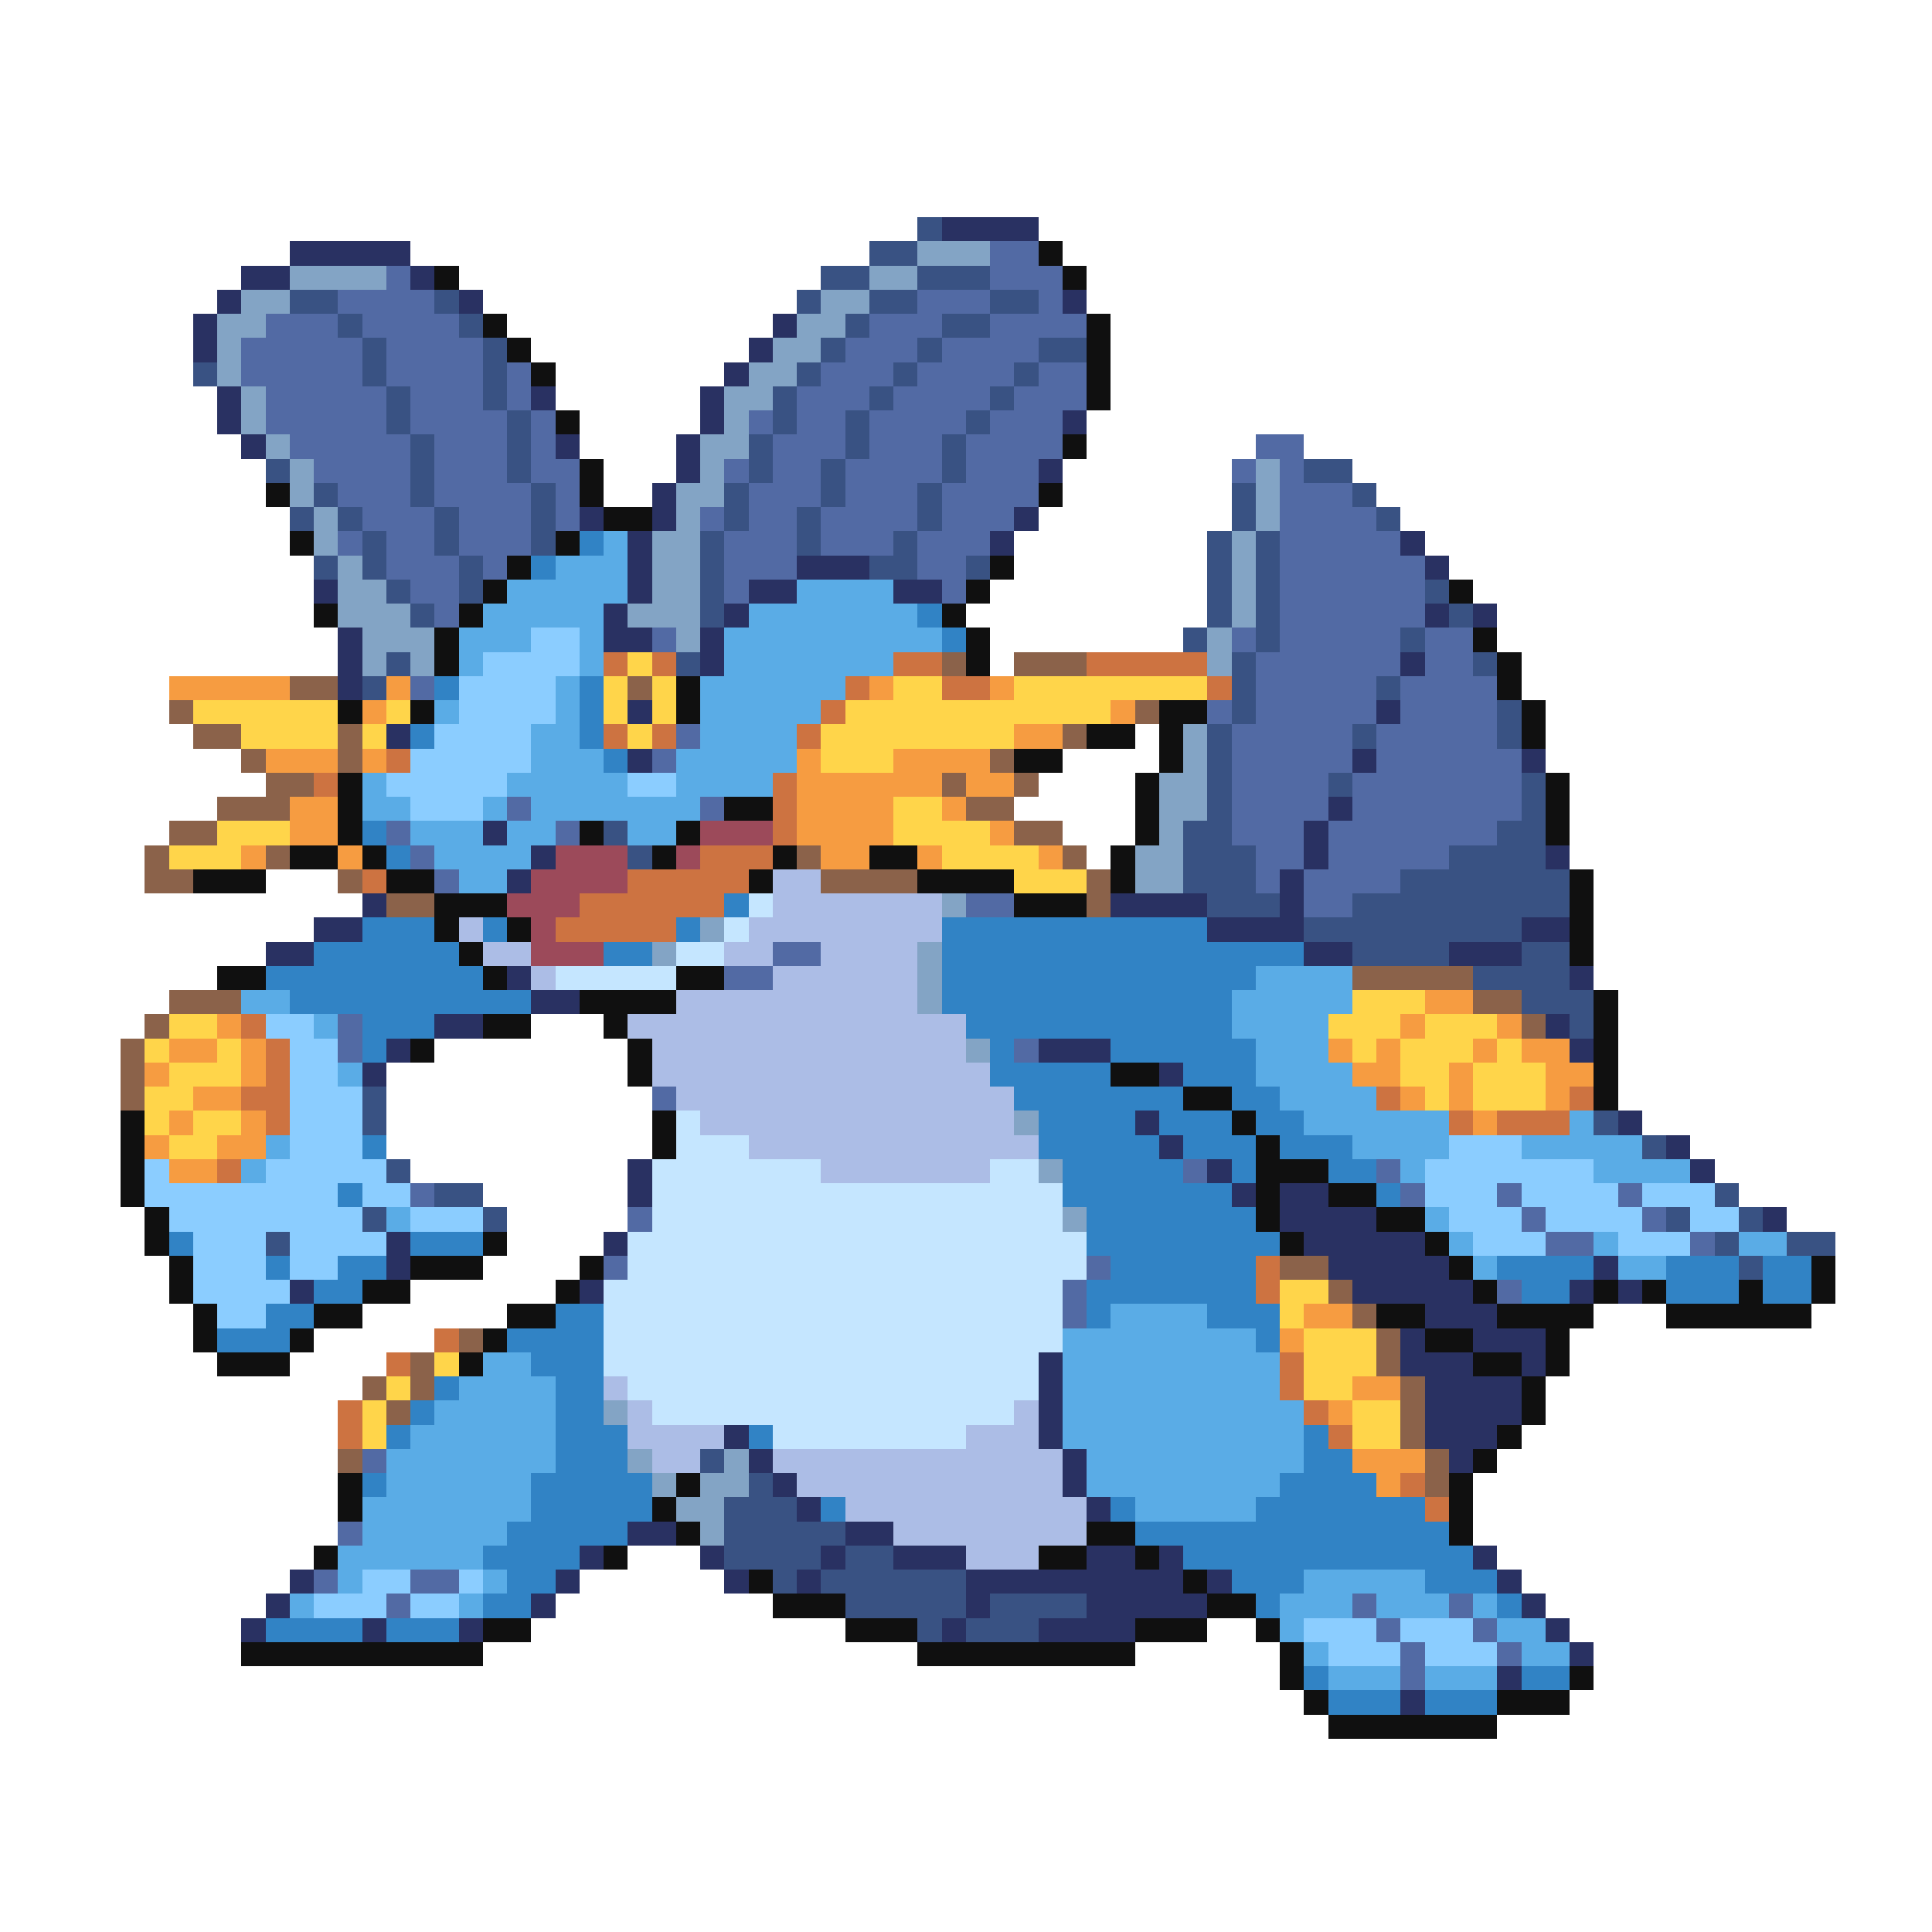 <svg xmlns="http://www.w3.org/2000/svg" viewBox="0 -0.5 80 80" shape-rendering="crispEdges">
<path stroke="#395283" d="M38 9h1M36 10h2M34 11h2M38 11h3M12 12h2M18 12h1M33 12h1M36 12h2M41 12h2M14 13h1M19 13h1M35 13h1M39 13h2M15 14h1M20 14h1M34 14h1M38 14h1M43 14h2M8 15h1M15 15h1M20 15h1M33 15h1M37 15h1M42 15h1M16 16h1M20 16h1M32 16h1M36 16h1M41 16h1M16 17h1M21 17h1M32 17h1M35 17h1M40 17h1M17 18h1M21 18h1M31 18h1M35 18h1M39 18h1M11 19h1M17 19h1M21 19h1M31 19h1M34 19h1M39 19h1M54 19h2M13 20h1M17 20h1M22 20h1M30 20h1M34 20h1M38 20h1M51 20h1M56 20h1M12 21h1M14 21h1M18 21h1M22 21h1M30 21h1M33 21h1M38 21h1M51 21h1M57 21h1M15 22h1M18 22h1M22 22h1M29 22h1M33 22h1M37 22h1M50 22h1M52 22h1M13 23h1M15 23h1M19 23h1M29 23h1M36 23h2M40 23h1M50 23h1M52 23h1M16 24h1M19 24h1M29 24h1M50 24h1M52 24h1M59 24h1M17 25h1M29 25h1M50 25h1M52 25h1M60 25h1M49 26h1M52 26h1M58 26h1M16 27h1M28 27h1M51 27h1M61 27h1M15 28h1M51 28h1M57 28h1M51 29h1M62 29h1M50 30h1M56 30h1M62 30h1M50 31h1M50 32h1M55 32h1M63 32h1M50 33h1M63 33h1M25 34h1M49 34h2M62 34h2M26 35h1M49 35h3M60 35h4M49 36h3M58 36h7M50 37h3M56 37h9M54 38h9M56 39h4M63 39h2M61 40h4M63 41h3M65 42h1M15 45h1M15 46h1M66 46h1M68 47h1M16 48h1M18 49h2M71 49h1M15 50h1M20 50h1M69 50h1M72 50h1M11 51h1M71 51h1M74 51h2M72 52h1M29 60h1M31 61h1M30 62h3M30 63h5M30 64h4M35 64h2M32 65h1M34 65h6M35 66h5M41 66h4M38 67h1M40 67h3" />
<path stroke="#293162" d="M39 9h4M12 10h5M10 11h2M17 11h1M9 12h1M19 12h1M44 12h1M8 13h1M32 13h1M8 14h1M31 14h1M30 15h1M9 16h1M22 16h1M29 16h1M9 17h1M29 17h1M44 17h1M10 18h1M23 18h1M28 18h1M28 19h1M43 19h1M27 20h1M24 21h1M27 21h1M42 21h1M26 22h1M41 22h1M58 22h1M26 23h1M33 23h3M59 23h1M13 24h1M26 24h1M31 24h2M37 24h2M25 25h1M30 25h1M59 25h1M61 25h1M14 26h1M25 26h2M29 26h1M14 27h1M29 27h1M58 27h1M14 28h1M26 29h1M57 29h1M16 30h1M26 31h1M56 31h1M63 31h1M55 33h1M20 34h1M54 34h1M22 35h1M54 35h1M64 35h1M21 36h1M53 36h1M15 37h1M46 37h4M53 37h1M13 38h2M50 38h4M63 38h2M11 39h2M54 39h2M60 39h3M21 40h1M65 40h1M22 41h2M18 42h2M64 42h1M16 43h1M43 43h3M65 43h1M15 44h1M48 44h1M47 46h1M67 46h1M48 47h1M69 47h1M26 48h1M50 48h1M70 48h1M26 49h1M51 49h1M53 49h2M53 50h4M73 50h1M16 51h1M25 51h1M54 51h5M16 52h1M55 52h5M66 52h1M12 53h1M24 53h1M56 53h5M65 53h1M67 53h1M59 54h3M58 55h1M61 55h3M43 56h1M58 56h3M63 56h1M43 57h1M59 57h4M43 58h1M59 58h4M30 59h1M43 59h1M59 59h3M31 60h1M44 60h1M60 60h1M32 61h1M44 61h1M33 62h1M45 62h1M26 63h2M35 63h2M24 64h1M29 64h1M34 64h1M37 64h3M45 64h2M48 64h1M61 64h1M12 65h1M23 65h1M30 65h1M33 65h1M40 65h9M50 65h1M62 65h1M11 66h1M22 66h1M40 66h1M45 66h5M63 66h1M10 67h1M15 67h1M19 67h1M39 67h1M43 67h4M64 67h1M65 68h1M62 69h1M58 70h1" />
<path stroke="#83a4c5" d="M38 10h3M12 11h4M36 11h2M10 12h2M34 12h2M9 13h2M33 13h2M9 14h1M32 14h2M9 15h1M31 15h2M10 16h1M30 16h2M10 17h1M30 17h1M11 18h1M29 18h2M12 19h1M29 19h1M52 19h1M12 20h1M28 20h2M52 20h1M13 21h1M28 21h1M52 21h1M13 22h1M27 22h2M51 22h1M14 23h1M27 23h2M51 23h1M14 24h2M27 24h2M51 24h1M14 25h3M26 25h3M51 25h1M15 26h3M28 26h1M50 26h1M15 27h1M17 27h1M50 27h1M49 30h1M49 31h1M48 32h2M48 33h2M48 34h1M47 35h2M47 36h2M39 37h1M29 38h1M27 39h1M38 39h1M38 40h1M38 41h1M40 43h1M42 46h1M43 48h1M44 50h1M25 58h1M26 60h1M30 60h1M27 61h1M29 61h2M28 62h2M29 63h1" />
<path stroke="#526aa4" d="M41 10h2M16 11h1M41 11h3M14 12h4M38 12h3M43 12h1M11 13h3M15 13h4M36 13h3M41 13h4M10 14h5M16 14h4M35 14h3M39 14h4M10 15h5M16 15h4M21 15h1M34 15h3M38 15h4M43 15h2M11 16h5M17 16h3M21 16h1M33 16h3M37 16h4M42 16h3M11 17h5M17 17h4M22 17h1M31 17h1M33 17h2M36 17h4M41 17h3M12 18h5M18 18h3M22 18h1M32 18h3M36 18h3M40 18h4M52 18h2M13 19h4M18 19h3M22 19h2M30 19h1M32 19h2M35 19h4M40 19h3M51 19h1M53 19h1M14 20h3M18 20h4M23 20h1M31 20h3M35 20h3M39 20h4M53 20h3M15 21h3M19 21h3M23 21h1M29 21h1M31 21h2M34 21h4M39 21h3M53 21h4M14 22h1M16 22h2M19 22h3M30 22h3M34 22h3M38 22h3M53 22h5M16 23h3M20 23h1M30 23h3M38 23h2M53 23h6M17 24h2M30 24h1M39 24h1M53 24h6M18 25h1M53 25h6M27 26h1M51 26h1M53 26h5M59 26h2M52 27h6M59 27h2M17 28h1M52 28h5M58 28h4M50 29h1M52 29h5M58 29h4M28 30h1M51 30h5M57 30h5M27 31h1M51 31h5M57 31h6M51 32h4M56 32h7M21 33h1M29 33h1M51 33h4M56 33h7M16 34h1M23 34h1M51 34h3M55 34h7M17 35h1M52 35h2M55 35h5M18 36h1M52 36h1M54 36h4M40 37h2M54 37h2M32 39h2M30 40h2M14 42h1M14 43h1M42 43h1M27 45h1M49 48h1M57 48h1M17 49h1M58 49h1M62 49h1M67 49h1M26 50h1M63 50h1M68 50h1M64 51h2M70 51h1M25 52h1M45 52h1M44 53h1M62 53h1M44 54h1M15 60h1M14 63h1M13 65h1M17 65h2M16 66h1M56 66h1M60 66h1M57 67h1M61 67h1M58 68h1M62 68h1M58 69h1" />
<path stroke="#101010" d="M43 10h1M18 11h1M44 11h1M20 13h1M45 13h1M21 14h1M45 14h1M22 15h1M45 15h1M45 16h1M23 17h1M44 18h1M24 19h1M11 20h1M24 20h1M43 20h1M25 21h2M12 22h1M23 22h1M21 23h1M41 23h1M20 24h1M40 24h1M60 24h1M13 25h1M19 25h1M39 25h1M18 26h1M40 26h1M61 26h1M18 27h1M40 27h1M62 27h1M28 28h1M62 28h1M14 29h1M17 29h1M28 29h1M48 29h2M63 29h1M45 30h2M48 30h1M63 30h1M42 31h2M48 31h1M14 32h1M47 32h1M64 32h1M14 33h1M30 33h2M47 33h1M64 33h1M14 34h1M24 34h1M28 34h1M47 34h1M64 34h1M12 35h2M15 35h1M27 35h1M32 35h1M36 35h2M46 35h1M8 36h3M16 36h2M31 36h1M38 36h4M46 36h1M65 36h1M18 37h3M42 37h3M65 37h1M18 38h1M21 38h1M65 38h1M19 39h1M65 39h1M9 40h2M20 40h1M28 40h2M24 41h4M66 41h1M20 42h2M25 42h1M66 42h1M17 43h1M26 43h1M66 43h1M26 44h1M46 44h2M66 44h1M49 45h2M66 45h1M5 46h1M27 46h1M51 46h1M5 47h1M27 47h1M52 47h1M5 48h1M52 48h3M5 49h1M52 49h1M55 49h2M6 50h1M52 50h1M57 50h2M6 51h1M20 51h1M53 51h1M59 51h1M7 52h1M17 52h3M24 52h1M60 52h1M75 52h1M7 53h1M15 53h2M23 53h1M61 53h1M66 53h1M68 53h1M72 53h1M75 53h1M8 54h1M13 54h2M21 54h2M57 54h2M62 54h4M69 54h6M8 55h1M12 55h1M20 55h1M59 55h2M64 55h1M9 56h3M19 56h1M61 56h2M64 56h1M63 57h1M63 58h1M62 59h1M61 60h1M14 61h1M28 61h1M60 61h1M14 62h1M27 62h1M60 62h1M28 63h1M45 63h2M60 63h1M13 64h1M25 64h1M43 64h2M47 64h1M31 65h1M49 65h1M32 66h3M50 66h2M20 67h2M35 67h3M47 67h3M52 67h1M10 68h10M38 68h9M53 68h1M53 69h1M65 69h1M54 70h1M62 70h3M55 71h7" />
<path stroke="#3183c5" d="M24 22h1M22 23h1M38 25h1M39 26h1M18 28h1M24 28h1M24 29h1M17 30h1M24 30h1M25 31h1M15 34h1M16 35h1M30 37h1M15 38h3M20 38h1M28 38h1M39 38h11M13 39h6M25 39h2M39 39h15M11 40h9M39 40h13M12 41h10M39 41h12M15 42h3M40 42h11M15 43h1M41 43h1M46 43h6M41 44h5M49 44h3M42 45h7M51 45h2M43 46h4M48 46h3M52 46h2M15 47h1M43 47h5M49 47h3M53 47h3M44 48h5M51 48h1M55 48h2M14 49h1M44 49h7M57 49h1M45 50h7M7 51h1M17 51h3M45 51h8M11 52h1M14 52h2M46 52h6M62 52h4M69 52h3M73 52h2M13 53h2M45 53h7M63 53h2M69 53h3M73 53h2M11 54h2M23 54h2M45 54h1M50 54h3M9 55h3M21 55h4M52 55h1M22 56h3M18 57h1M23 57h2M17 58h1M23 58h2M16 59h1M23 59h3M31 59h1M54 59h1M23 60h3M54 60h2M15 61h1M22 61h5M53 61h4M22 62h5M34 62h1M46 62h1M52 62h7M21 63h5M47 63h13M20 64h4M49 64h12M21 65h2M51 65h3M59 65h3M20 66h2M52 66h1M62 66h1M11 67h4M16 67h3M54 69h1M63 69h2M55 70h3M59 70h3" />
<path stroke="#5aace6" d="M25 22h1M23 23h3M21 24h5M33 24h4M20 25h5M31 25h7M19 26h3M24 26h1M30 26h9M19 27h1M24 27h1M30 27h7M23 28h1M29 28h6M18 29h1M23 29h1M29 29h5M22 30h2M29 30h4M22 31h3M28 31h5M15 32h1M21 32h5M28 32h4M15 33h2M20 33h1M22 33h7M17 34h3M21 34h2M26 34h2M18 35h4M19 36h2M52 40h4M10 41h2M51 41h5M13 42h1M51 42h4M52 43h3M14 44h1M52 44h4M53 45h4M54 46h6M65 46h1M11 47h1M56 47h4M63 47h5M10 48h1M58 48h1M66 48h4M16 50h1M59 50h1M60 51h1M66 51h1M72 51h2M61 52h1M67 52h2M46 54h4M44 55h8M20 56h2M44 56h9M19 57h4M44 57h9M18 58h5M44 58h10M17 59h6M44 59h10M16 60h7M45 60h9M16 61h6M45 61h8M15 62h7M47 62h5M15 63h6M14 64h6M14 65h1M20 65h1M54 65h5M12 66h1M19 66h1M53 66h3M57 66h3M61 66h1M53 67h1M62 67h2M54 68h1M63 68h2M55 69h3M59 69h3" />
<path stroke="#8bcdff" d="M22 26h2M20 27h4M19 28h4M19 29h4M18 30h4M17 31h5M16 32h5M26 32h2M17 33h3M11 42h2M12 43h2M12 44h2M12 45h3M12 46h3M12 47h3M60 47h3M6 48h1M11 48h5M59 48h7M6 49h8M15 49h2M59 49h3M63 49h4M68 49h3M7 50h8M17 50h3M60 50h3M64 50h4M70 50h2M8 51h3M12 51h4M61 51h3M67 51h3M8 52h3M12 52h2M8 53h4M9 54h2M15 65h2M19 65h1M13 66h3M17 66h2M54 67h3M58 67h3M55 68h3M59 68h3" />
<path stroke="#cd7341" d="M25 27h1M27 27h1M37 27h2M45 27h5M35 28h1M39 28h2M50 28h1M34 29h1M25 30h1M27 30h1M33 30h1M16 31h1M13 32h1M32 32h1M32 33h1M32 34h1M29 35h3M15 36h1M26 36h5M24 37h6M23 38h5M10 42h1M11 43h1M11 44h1M10 45h2M57 45h1M65 45h1M11 46h1M60 46h1M62 46h3M9 48h1M52 52h1M52 53h1M18 55h1M16 56h1M53 56h1M53 57h1M14 58h1M54 58h1M14 59h1M55 59h1M58 61h1M59 62h1" />
<path stroke="#ffd54a" d="M26 27h1M25 28h1M27 28h1M37 28h2M42 28h8M8 29h6M16 29h1M25 29h1M27 29h1M35 29h11M10 30h4M15 30h1M26 30h1M34 30h8M34 31h3M37 33h2M9 34h3M37 34h4M7 35h3M39 35h4M42 36h3M56 41h3M7 42h2M55 42h3M59 42h3M6 43h1M9 43h1M56 43h1M58 43h3M62 43h1M7 44h3M58 44h2M61 44h3M6 45h2M59 45h1M61 45h3M6 46h1M8 46h2M7 47h2M53 53h2M53 54h1M54 55h3M18 56h1M54 56h3M16 57h1M54 57h2M15 58h1M56 58h2M15 59h1M56 59h2" />
<path stroke="#8b624a" d="M39 27h1M42 27h3M12 28h2M26 28h1M7 29h1M47 29h1M8 30h2M14 30h1M44 30h1M10 31h1M14 31h1M41 31h1M11 32h2M39 32h1M42 32h1M9 33h3M40 33h2M7 34h2M42 34h2M6 35h1M11 35h1M33 35h1M44 35h1M6 36h2M14 36h1M34 36h4M45 36h1M16 37h2M45 37h1M56 40h5M7 41h3M61 41h2M6 42h1M63 42h1M5 43h1M5 44h1M5 45h1M53 52h2M55 53h1M56 54h1M19 55h1M57 55h1M17 56h1M57 56h1M15 57h1M17 57h1M58 57h1M16 58h1M58 58h1M58 59h1M14 60h1M59 60h1M59 61h1" />
<path stroke="#f69c41" d="M7 28h5M16 28h1M36 28h1M41 28h1M15 29h1M46 29h1M42 30h2M11 31h3M15 31h1M33 31h1M37 31h4M33 32h6M40 32h2M12 33h2M33 33h4M39 33h1M12 34h2M33 34h4M41 34h1M10 35h1M14 35h1M34 35h2M38 35h1M43 35h1M59 41h2M9 42h1M58 42h1M62 42h1M7 43h2M10 43h1M55 43h1M57 43h1M61 43h1M63 43h2M6 44h1M10 44h1M56 44h2M60 44h1M64 44h2M8 45h2M58 45h1M60 45h1M64 45h1M7 46h1M10 46h1M61 46h1M6 47h1M9 47h2M7 48h2M54 54h2M53 55h1M56 57h2M55 58h1M56 60h3M57 61h1" />
<path stroke="#9c4a5a" d="M29 34h3M23 35h3M28 35h1M22 36h4M21 37h3M22 38h1M22 39h3" />
<path stroke="#acbde6" d="M32 36h2M32 37h7M19 38h1M31 38h8M20 39h2M30 39h2M34 39h4M22 40h1M32 40h6M28 41h10M26 42h14M27 43h13M27 44h14M28 45h14M29 46h13M31 47h12M34 48h7M25 57h1M26 58h1M42 58h1M26 59h4M40 59h3M27 60h2M32 60h12M33 61h11M35 62h10M37 63h8M40 64h3" />
<path stroke="#c5e6ff" d="M31 37h1M30 38h1M28 39h2M23 40h5M28 46h1M28 47h3M27 48h7M41 48h2M27 49h17M27 50h17M26 51h19M26 52h19M25 53h19M25 54h19M25 55h19M25 56h18M26 57h17M27 58h15M32 59h8" />
</svg>